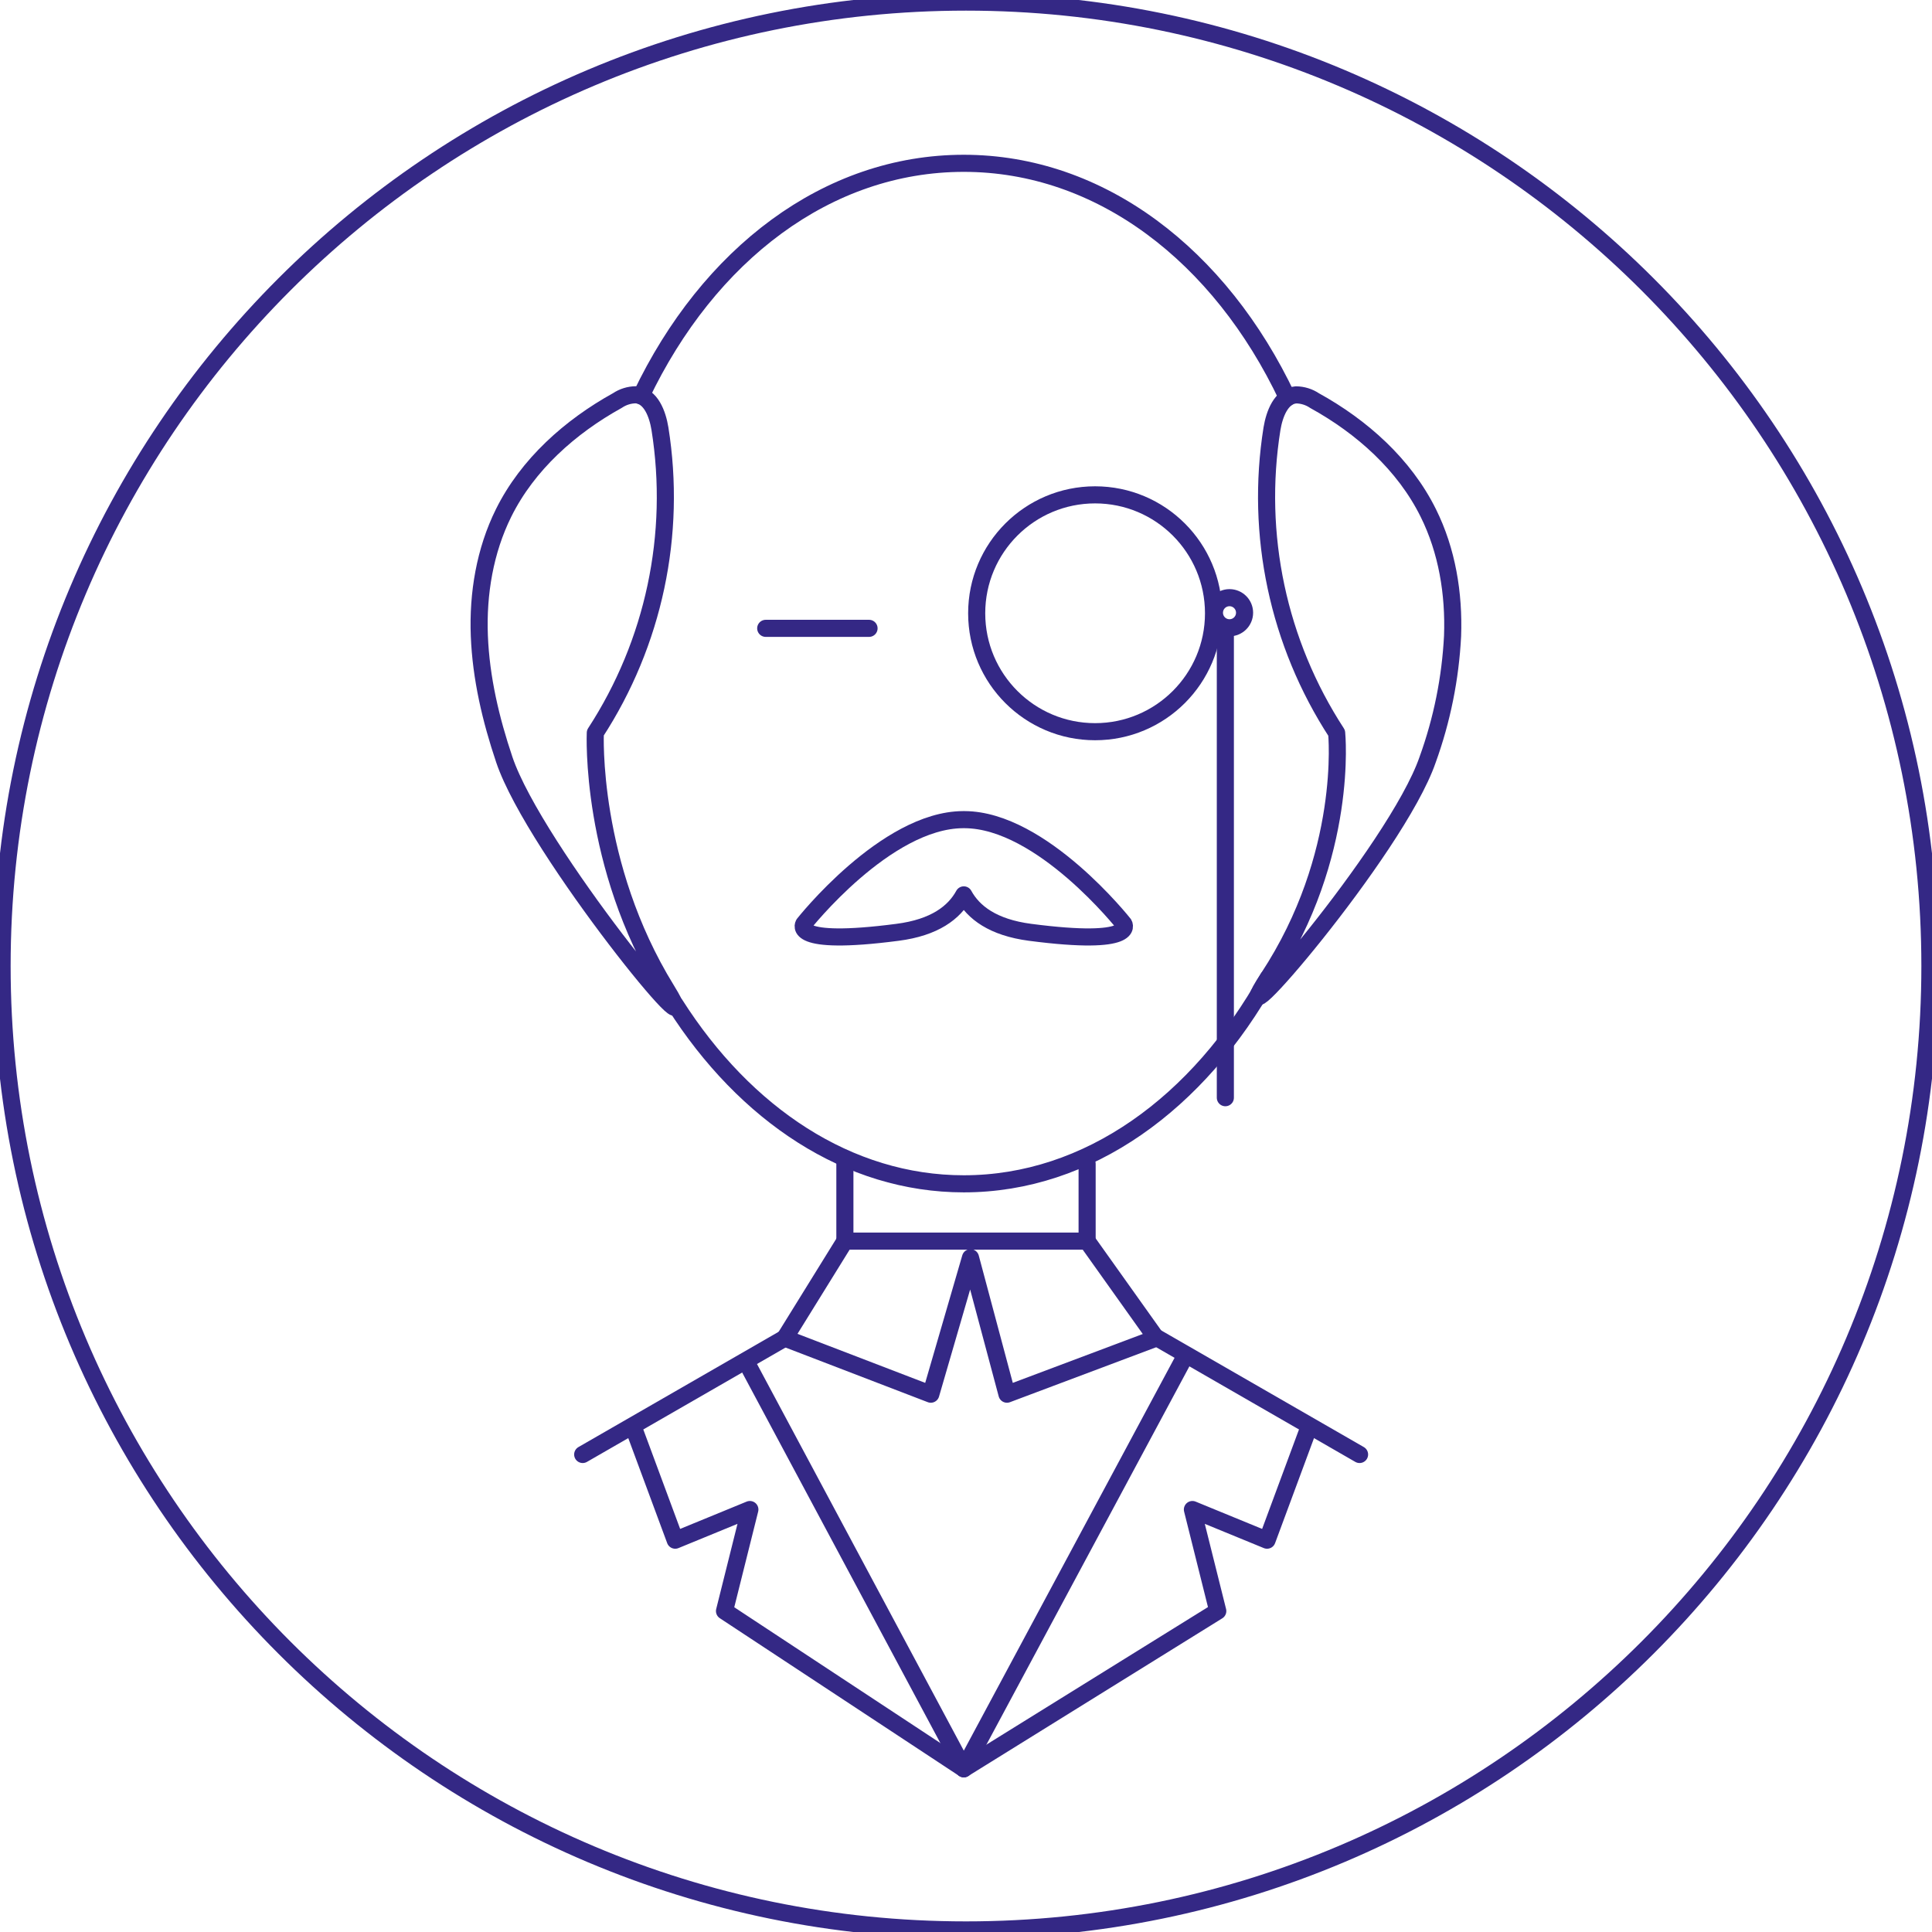 <svg width="113" height="113" viewBox="0 0 113 113" fill="none" xmlns="http://www.w3.org/2000/svg">
<g clip-path="url(#clip0_124:593)">
<path d="M56.5 112.879C87.637 112.879 112.878 87.637 112.878 56.5C112.878 25.363 87.637 0.122 56.5 0.122C25.363 0.122 0.122 25.363 0.122 56.5C0.122 87.637 25.363 112.879 56.5 112.879Z" stroke="#342885" stroke-linecap="round" stroke-linejoin="round"/>
<path d="M39.492 58.757C43.579 65.177 49.625 69.24 56.371 69.24C63.645 69.24 70.107 64.513 74.175 57.2" stroke="#342885" stroke-linecap="round" stroke-linejoin="round"/>
<path d="M75.296 23.258C71.36 14.926 64.348 9.552 56.371 9.552C48.394 9.552 41.441 14.88 37.497 23.151" stroke="#342885" stroke-linecap="round" stroke-linejoin="round"/>
<path d="M44.786 36.751H50.829" stroke="#342885" stroke-linecap="round" stroke-linejoin="round"/>
<path d="M64.051 42.796C67.876 42.796 70.978 39.695 70.978 35.87C70.978 32.044 67.876 28.943 64.051 28.943C60.226 28.943 57.125 32.044 57.125 35.87C57.125 39.695 60.226 42.796 64.051 42.796Z" stroke="#342885" stroke-linecap="round" stroke-linejoin="round"/>
<path d="M71.669 36.751V64.203" stroke="#342885" stroke-linecap="round" stroke-linejoin="round"/>
<path d="M71.912 36.718C72.398 36.718 72.793 36.324 72.793 35.838C72.793 35.351 72.398 34.957 71.912 34.957C71.425 34.957 71.031 35.351 71.031 35.838C71.031 36.324 71.425 36.718 71.912 36.718Z" stroke="#342885" stroke-miterlimit="10"/>
<path fill-rule="evenodd" clip-rule="evenodd" d="M65.733 54.043C65.733 54.043 60.94 47.961 56.42 47.94H56.322C51.8 47.964 47.01 54.043 47.01 54.043C47.01 54.043 46.199 55.352 52.493 54.53C54.67 54.25 55.809 53.372 56.371 52.34C56.931 53.367 58.074 54.245 60.249 54.53C66.543 55.352 65.733 54.043 65.733 54.043Z" stroke="#342885" stroke-linecap="round" stroke-linejoin="round"/>
<path fill-rule="evenodd" clip-rule="evenodd" d="M74.174 57.201C71.012 62.008 81.67 49.744 83.499 44.435C84.341 42.108 84.833 39.668 84.959 37.195C85.049 34.728 84.638 32.213 83.538 30.002C82.132 27.167 79.658 24.961 76.889 23.433C76.568 23.216 76.19 23.099 75.802 23.095C74.929 23.165 74.539 24.214 74.396 25.078C73.408 31.272 74.756 37.612 78.179 42.869C78.179 42.869 78.909 50.004 74.174 57.201Z" stroke="#342885" stroke-linecap="round" stroke-linejoin="round"/>
<path fill-rule="evenodd" clip-rule="evenodd" d="M38.984 57.887C41.915 62.645 31.281 49.727 29.496 44.431C28.707 42.09 28.133 39.66 28.036 37.191C27.939 34.721 28.36 32.208 29.457 29.997C30.865 27.162 33.349 24.956 36.108 23.428C36.43 23.211 36.808 23.093 37.196 23.09C38.069 23.16 38.458 24.209 38.599 25.073C39.588 31.267 38.241 37.607 34.819 42.864C34.819 42.864 34.466 50.559 38.984 57.887Z" stroke="#342885" stroke-linecap="round" stroke-linejoin="round"/>
<path d="M49.416 72.591V68.07" stroke="#342885" stroke-linecap="round" stroke-linejoin="round"/>
<path d="M63.584 68.07V72.591" stroke="#342885" stroke-linecap="round" stroke-linejoin="round"/>
<path fill-rule="evenodd" clip-rule="evenodd" d="M45.902 78.264L49.415 72.591H63.584L67.623 78.264L58.896 81.544L56.763 73.561L54.442 81.544L45.902 78.264Z" stroke="#342885" stroke-linecap="round" stroke-linejoin="round"/>
<path d="M45.903 78.264L34.081 85.071" stroke="#342885" stroke-linecap="round" stroke-linejoin="round"/>
<path d="M43.859 80.06L56.371 103.451L69.265 79.42" stroke="#342885" stroke-linecap="round" stroke-linejoin="round"/>
<path d="M37.176 83.833L39.492 90.083L43.859 88.29L42.375 94.228L56.371 103.451" stroke="#342885" stroke-linecap="round" stroke-linejoin="round"/>
<path d="M67.698 78.264L79.519 85.071" stroke="#342885" stroke-linecap="round" stroke-linejoin="round"/>
<path d="M76.425 83.833L74.109 90.083L69.742 88.29L71.226 94.228L56.371 103.451" stroke="#342885" stroke-linecap="round" stroke-linejoin="round"/>
</g>
<defs>
<clipPath id="clip0_124:593">
<rect width="113" height="113" fill="white"/>
</clipPath>
</defs>
</svg>

